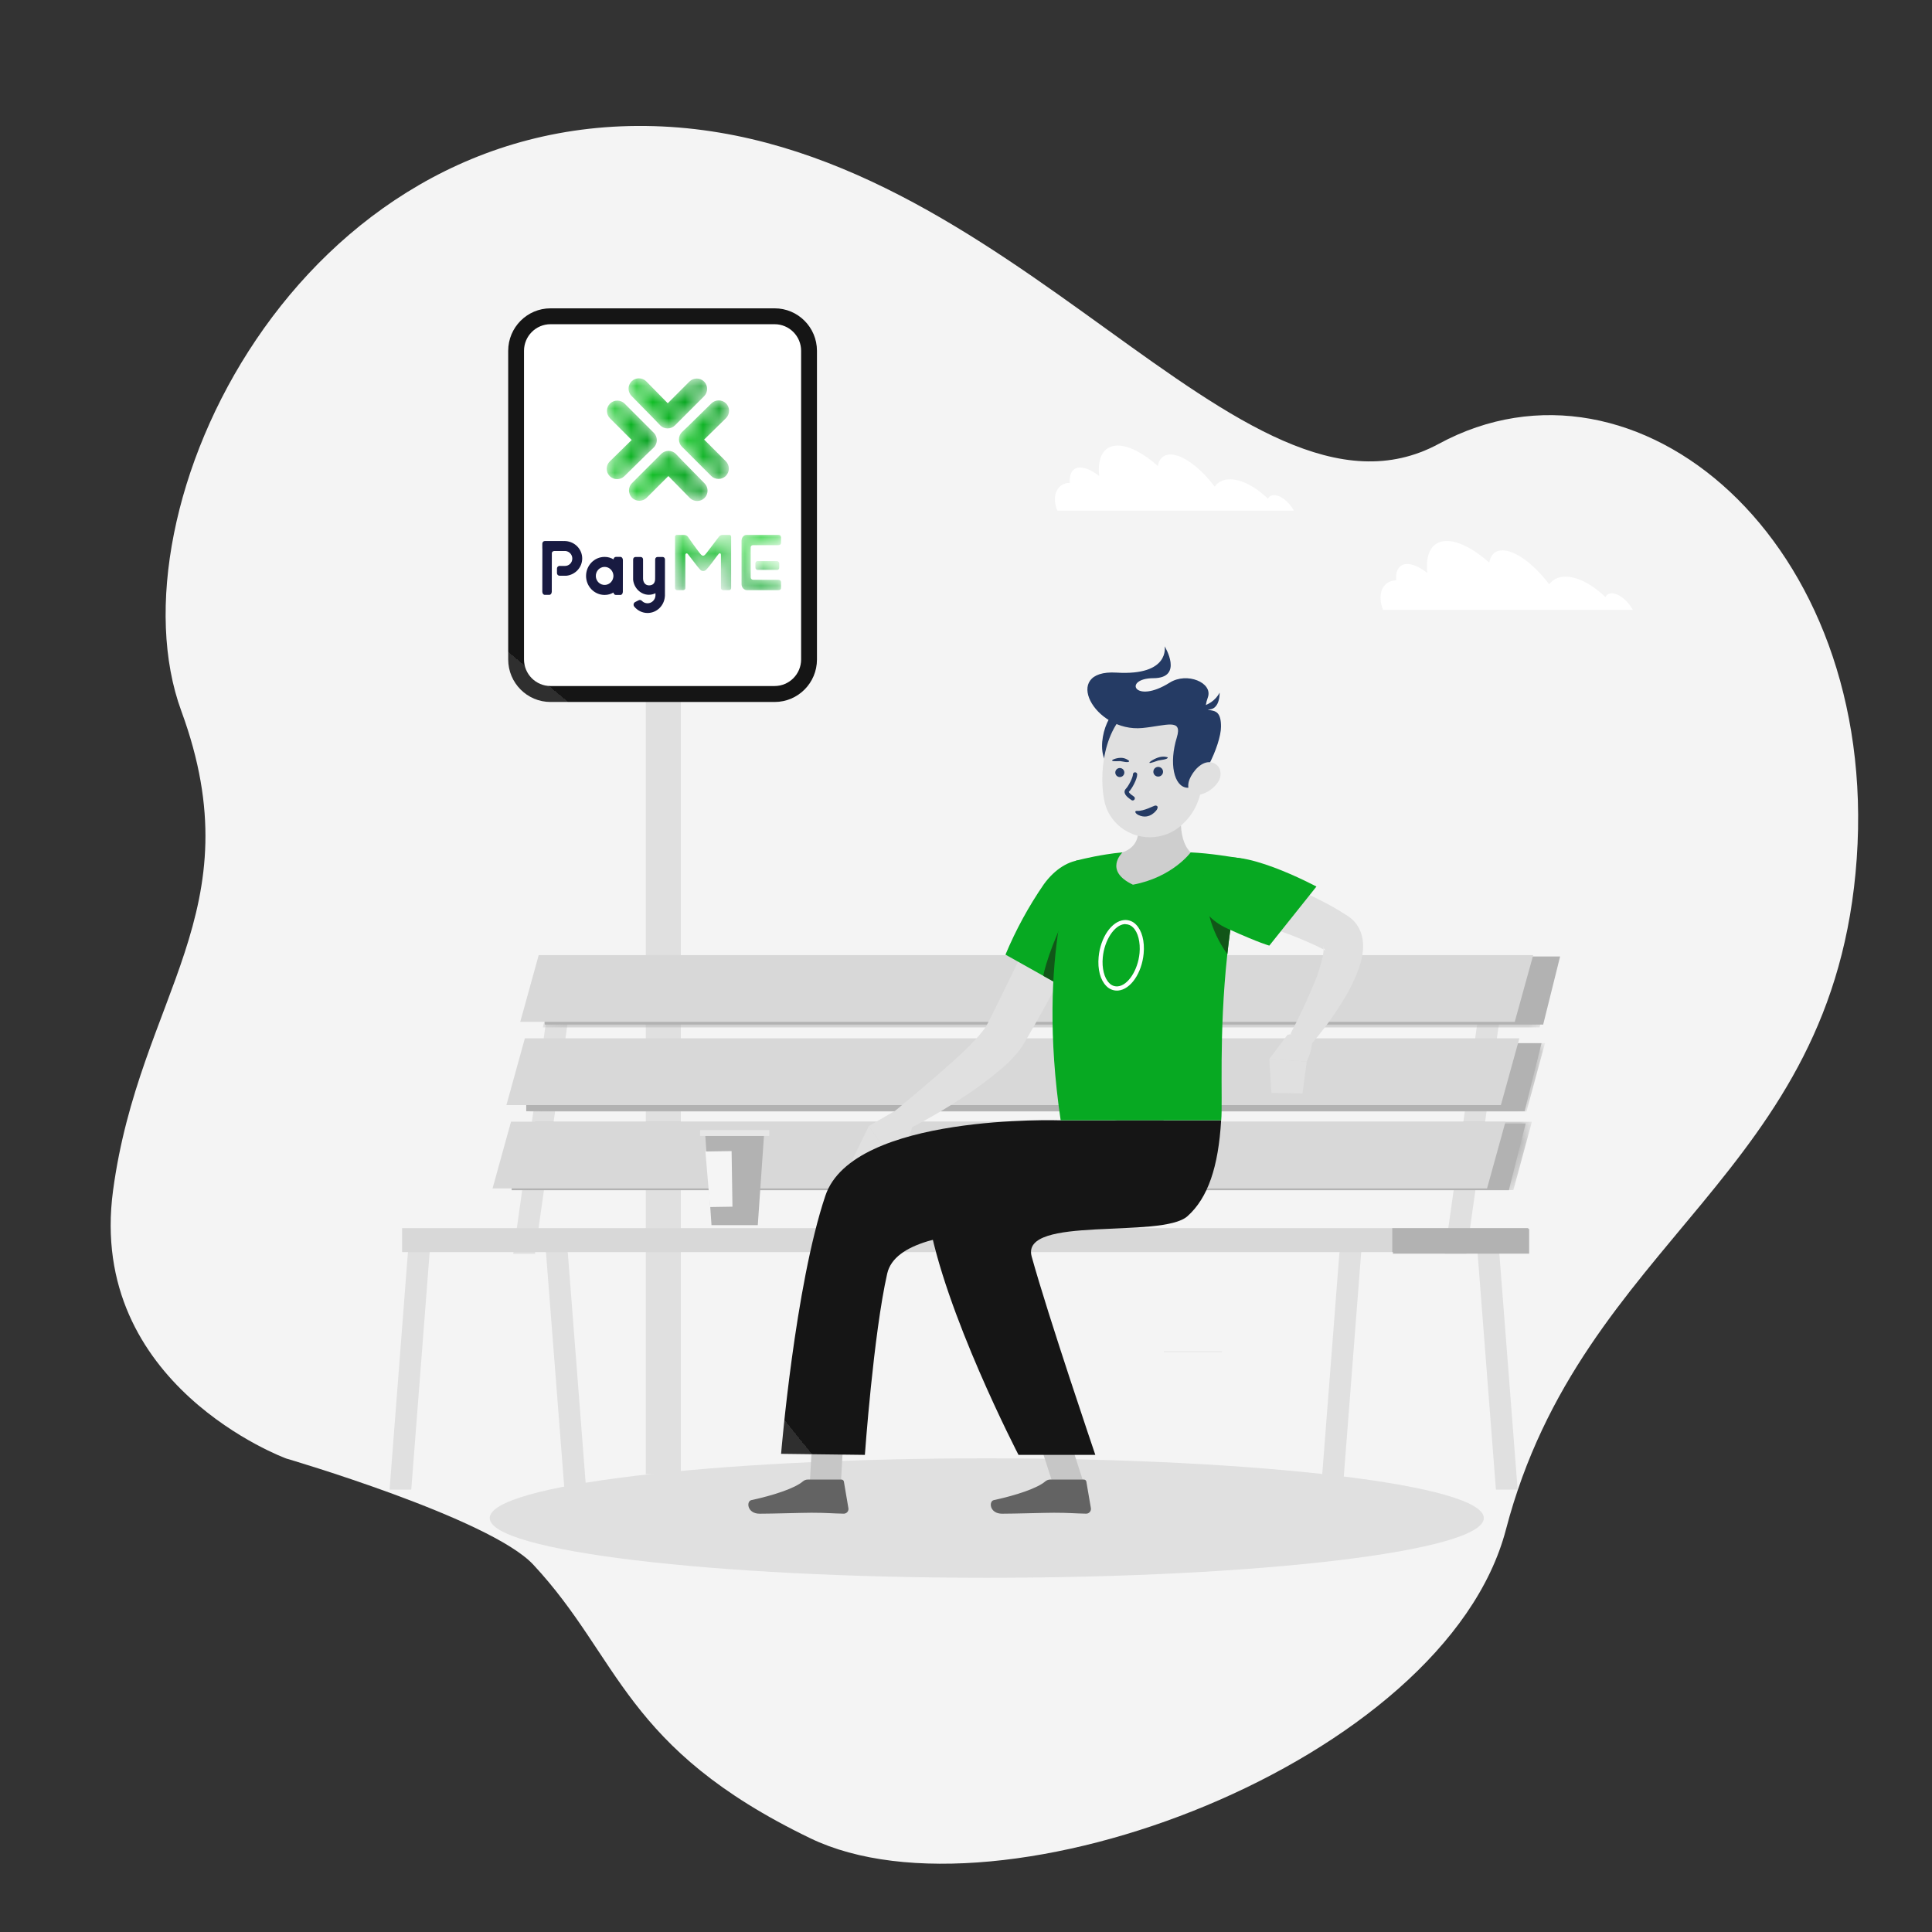 <svg xmlns="http://www.w3.org/2000/svg" xmlns:xlink="http://www.w3.org/1999/xlink" width="120" height="120" viewBox="0 0 120 120">
    <rect x="0" y="0" width="120" height="120" fill="#333333" stroke="none"/>
    <defs>
        <path id="n56cnc8z8a" d="M0 118.819L118.409 118.819 118.409 0.025 0 0.025z"/>
        <path id="vitlpaq4td" d="M.3.722v2.69c.003.206.161.37.346.367h1.938c.118 0 .168-.053.168-.147v-.349c0-.094-.067-.147-.168-.147l-1.57-.003c-.069 0-.145-.061-.145-.138L.868 1.127c0-.078.056-.14.125-.14l1.59-.003c.051 0 .153-.007.17-.139V.511c0-.094-.05-.169-.17-.162L.612.347C.426.349.298.517.3.722"/>
        <path id="nlh7hy91ig" d="M.007.203V.45c0 .09.066.154.138.153h1.219c.065 0 .125-.053.125-.153V.19C1.485.106 1.415.05 1.349.05L.132.05C.06.05.005.114.007.203"/>
        <path id="vha7cqqc8j" d="M3.01.347c-.128 0-.21.028-.278.125 0 0-.726.957-.775 1.016-.066.079-.123.153-.2.153-.083 0-.168-.112-.2-.153C1.323 1.194.811.46.811.46.762.388.658.347.562.347H.127C.065.347.014.396.014.45v3.207c0 .068.064.123.14.123h.362c.077 0 .14-.055.14-.123V1.596c0-.1.09-.14.152-.062l.416.539c.001.003.248.329.374.455.03.028.066.049.105.056.034.008.074.01.113.003.04-.006.077-.026.107-.053.13-.119.336-.39.378-.446.134-.178.384-.524.433-.572.076-.06.137-.013.132.081V3.65c0 .069.064.13.142.13h.35c.078 0 .141-.055.141-.123V.45c0-.054-.05-.103-.112-.103H3.01z"/>
        <path id="p2wfnc0enm" d="M0.172 0.268L0.172 4.51 62.185 4.51 63.233 0.268z"/>
        <path id="uttpqzic4o" d="M0.26 0.162L0.26 4.404 62.269 4.404 63.32 0.162z"/>
        <path id="b4v0tmhkmq" d="M0.216 0L0.216 4.245 62.227 4.245 63.276 0z"/>
        <path id="osh6nh6kmu" d="M2.026.187L.612 1.575l-.417.397-.002.001c-.249.25-.249.66.002.91l1.813 1.813c.25.25.66.25.91 0 .25-.251.25-.661 0-.911L1.571 2.438l1.357-1.33c.127-.126.191-.291.192-.457V.644c0-.162-.062-.324-.183-.448-.126-.128-.293-.192-.46-.192-.163 0-.326.061-.451.183"/>
        <path id="gcv1udna4x" d="M.644.028C.482.029.32.09.197.211-.056.46-.06.87.19 1.122l1.386 1.414.398.417v.001h.001c.25.25.66.25.91 0L4.697 1.14c.25-.25.25-.66 0-.911-.251-.25-.661-.25-.911 0L2.439 1.577 1.108.22C.983.093.818.03.653.028h-.01z"/>
        <path id="i2j0sqm9eA" d="M.202.205c-.25.25-.25.66 0 .911L1.55 2.463.192 3.793c-.253.249-.257.659-.009.911.249.253.658.257.911.01l1.414-1.388.417-.397h.001v-.001c.25-.251.25-.66 0-.91L1.113.205C.987.08.823.017.657.017.492.017.327.08.202.205"/>
        <path id="a54c1yw1rD" d="M2.032.201L.219 2.014c-.25.25-.25.66 0 .911.251.25.661.25.911 0l1.347-1.347 1.33 1.357c.249.253.659.256.912.008s.257-.657.008-.91L3.341.619 2.943.202V.2h-.001c-.125-.125-.29-.188-.455-.188-.165 0-.33.063-.455.188"/>
        <linearGradient id="a5mx0j2z8c" x1="80.767%" x2="19.233%" y1="6.267%" y2="100%">
            <stop offset="100%" stop-color="#151515"/>
            <stop offset=".066%" stop-color="#2F2F2F"/>
        </linearGradient>
        <linearGradient id="zklxywod7e" x1="37.038%" x2="51.951%" y1="139.061%" y2="36.369%">
            <stop offset="0%" stop-color="#00852A"/>
            <stop offset="100%" stop-color="#11CC23"/>
        </linearGradient>
        <linearGradient id="plcuitv6th" x1="7.469%" x2="54.748%" y1="138.924%" y2="39.966%">
            <stop offset="0%" stop-color="#00852A"/>
            <stop offset="100%" stop-color="#11CC23"/>
        </linearGradient>
        <linearGradient id="py1lxgstbk" x1="50.002%" x2="50.002%" y1="116.698%" y2="3.809%">
            <stop offset="0%" stop-color="#00852A"/>
            <stop offset="100%" stop-color="#11CC23"/>
        </linearGradient>
        <linearGradient id="zgd25ch3gs" x1="100%" x2="0%" y1="16.511%" y2="88.288%">
            <stop offset="100%" stop-color="#151515"/>
            <stop offset=".066%" stop-color="#2F2F2F"/>
        </linearGradient>
        <linearGradient id="89oqdonhft" x1="88.544%" x2="11.456%" y1="6.267%" y2="100%">
            <stop offset="100%" stop-color="#151515"/>
            <stop offset=".066%" stop-color="#2F2F2F"/>
        </linearGradient>
        <linearGradient id="avp7hb0gev" x1="0%" x2="100.001%" y1="50%" y2="50%">
            <stop offset="0%" stop-color="#11CC23"/>
            <stop offset="100%" stop-color="#00951C"/>
        </linearGradient>
        <linearGradient id="ky3xg1cw6y" x1="0%" x2="100%" y1="50%" y2="50%">
            <stop offset="0%" stop-color="#11CC23"/>
            <stop offset="100%" stop-color="#00951C"/>
        </linearGradient>
        <linearGradient id="xtdb8tin2B" x1="0%" x2="100%" y1="50%" y2="50%">
            <stop offset="0%" stop-color="#11CC23"/>
            <stop offset="100%" stop-color="#00951C"/>
        </linearGradient>
        <linearGradient id="2hzeeiwy7E" x1="0%" x2="100%" y1="50%" y2="50%">
            <stop offset="0%" stop-color="#11CC23"/>
            <stop offset="100%" stop-color="#00951C"/>
        </linearGradient>
    </defs>
    <g fill="none" fill-rule="evenodd">
        <g>
            <g>
                <g transform="translate(-68 -889) translate(68 889) translate(.385 .577)">
                    <path fill="#F4F4F4" d="M17.384 90.01S5.006 85.477 6.637 73.368c1.631-12.11 8.808-17.346 4.24-29.782C6.312 31.15 18.056 6.604 40.238 7.258c22.182.655 36.493 26.367 48.747 19.73 12.254-6.639 27.335 6.021 25.955 25.761-1.382 19.761-17.037 23.527-21.789 41.678-3.783 14.454-31.428 24.864-43.21 19.172-11.611-5.608-11.77-11.168-17.206-16.996-2.693-2.887-15.35-6.592-15.35-6.592"/>
                    <mask id="5qzj4hulpb" fill="#fff">
                        <use xlink:href="#n56cnc8z8a"/>
                    </mask>
                    <path fill="#E0E0E0" d="M39.728 90.983L41.902 90.983 41.902 39.087 39.728 39.087z" mask="url(#5qzj4hulpb)"/>
                    <path fill="url(#a5mx0j2z8c)" d="M33.81 18.574h13.918c1.453 0 2.63 1.182 2.63 2.64v19.17c0 1.458-1.177 2.64-2.63 2.64H33.81c-1.453 0-2.63-1.182-2.63-2.64v-19.17c0-1.458 1.177-2.64 2.63-2.64" mask="url(#5qzj4hulpb)"/>
                    <path fill="#FFF" d="M49.374 21.214V40.38c0 .913-.738 1.653-1.648 1.653H33.81c-.91 0-1.648-.74-1.648-1.653V21.214c0-.914.738-1.654 1.648-1.654h13.916c.91 0 1.648.74 1.648 1.654" mask="url(#5qzj4hulpb)"/>
                </g>
                <g fill="#181A41">
                    <path d="M7.848 2.239v-.756c0-.083-.064-.15-.144-.15h-.319c-.08 0-.145.066-.145.15L7.238 2.53c0 .013.003.074-.002.187-.01.278-.172.38-.38.38-.231 0-.369-.19-.369-.437V1.484c.001-.084-.065-.151-.145-.151h-.323c-.081-.001-.147.066-.147.15L5.87 2.571H5.87v.17c.05.528.481.94.978.94.145 0 .284-.035.41-.096v.153c-.018.263-.231.471-.492.471-.138 0-.262-.057-.351-.15-.054-.057-.136-.071-.204-.036l-.214.109c-.103.052-.13.19-.057.282.198.243.495.398.827.398.57 0 1.036-.455 1.075-1.032.003-.014.004-.025.004-.032l.002-1.51zM4.014 3.063c-.298-.049-.501-.336-.454-.641.047-.306.328-.514.626-.466.258.042.445.264.46.522l-.001.066c-.001.018-.003.036-.006.053-.047.306-.327.514-.625.466m1.072-1.735h-.289c-.071-.001-.131.065-.146.153-.158-.097-.344-.153-.551-.153-.637 0-1.153.529-1.153 1.182 0 .652.516 1.181 1.153 1.181.205 0 .39-.055.547-.15.015.086.074.15.145.15l.29.002c.082 0 .149-.088.15-.197l.003-1.971c0-.108-.066-.197-.149-.197M1.67.345L1.652.344h-.006L1.601.342l-.038.001L.39.341C.302.341.232.414.23.504v.293c0 .012.001.024.004.036L.23 3.487c0 .11.066.198.149.198h.29c.082 0 .148-.087.149-.197l.004-2.405C.835 1.021.87.978.966.961h.69l.038.003c.226.035.399.23.399.464 0 .26-.2.462-.461.462L1.3 1.888c-.089 0-.16.074-.16.165v.279c0 .09.07.165.159.165l.418.002c.557-.056.991-.516.991-1.075C2.708.85 2.25.38 1.671.344" transform="translate(-68 -889) translate(68 889) translate(33.454 33.262)"/>
                </g>
                <g transform="translate(-68 -889) translate(68 889) translate(45.759 32.877)">
                    <mask id="odjf29lr3f" fill="#fff">
                        <use xlink:href="#vitlpaq4td"/>
                    </mask>
                    <path fill="url(#zklxywod7e)" d="M.3.722v2.69c.003.206.161.37.346.367h1.938c.118 0 .168-.053.168-.147v-.349c0-.094-.067-.147-.168-.147l-1.57-.003c-.069 0-.145-.061-.145-.138L.868 1.127c0-.078.056-.14.125-.14l1.59-.003c.051 0 .153-.007.17-.139V.511c0-.094-.05-.169-.17-.162L.612.347C.426.349.298.517.3.722" mask="url(#odjf29lr3f)"/>
                </g>
                <g transform="translate(-68 -889) translate(68 889) translate(46.912 34.8)">
                    <mask id="f4p5ao341i" fill="#fff">
                        <use xlink:href="#nlh7hy91ig"/>
                    </mask>
                    <path fill="url(#plcuitv6th)" d="M.007.203V.45c0 .09.066.154.138.153h1.219c.065 0 .125-.053.125-.153V.19C1.485.106 1.415.05 1.349.05L.132.05C.06.05.005.114.007.203" mask="url(#f4p5ao341i)"/>
                </g>
                <g transform="translate(-68 -889) translate(68 889) translate(41.913 32.877)">
                    <mask id="a4vzekim8l" fill="#fff">
                        <use xlink:href="#vha7cqqc8j"/>
                    </mask>
                    <path fill="url(#py1lxgstbk)" d="M3.01.347c-.128 0-.21.028-.278.125 0 0-.726.957-.775 1.016-.066.079-.123.153-.2.153-.083 0-.168-.112-.2-.153C1.323 1.194.811.46.811.46.762.388.658.347.562.347H.127C.065.347.014.396.014.45v3.207c0 .068.064.123.14.123h.362c.077 0 .14-.055.14-.123V1.596c0-.1.09-.14.152-.062l.416.539c.001.003.248.329.374.455.03.028.066.049.105.056.034.008.074.01.113.003.04-.006.077-.026.107-.053.13-.119.336-.39.378-.446.134-.178.384-.524.433-.572.076-.06.137-.013.132.081V3.65c0 .069.064.13.142.13h.35c.078 0 .141-.055.141-.123V.45c0-.054-.05-.103-.112-.103H3.01z" mask="url(#a4vzekim8l)"/>
                </g>
                <g>
                    <path fill="#E0E0E0" d="M60.909 15.057L60.699 16.547 59.562 31.19 58.213 31.19 59.348 16.547 59.557 15.057zM67.729 15.057L67.939 16.547 69.074 31.19 70.423 31.19 69.288 16.547 69.079 15.057zM3.051 15.057L2.839 16.547 1.705 31.19.358 31.19 1.49 16.547 1.702 15.057zM9.869 15.057L10.079 16.547 11.218 31.19 12.568 31.19 11.433 16.547 11.221 15.057zM11.702.181L9.596 15.057 9.386 16.547 8.037 16.547 8.246 15.057 10.352.181zM69.556.181L67.451 15.057 67.241 16.547 65.892 16.547 66.101 15.057 68.207.181z" transform="translate(-68 -889) translate(68 889) translate(23.84 61.332)"/>
                    <path fill="#B2B2B2" d="M7.94 12.593L69.877 12.593 70.924 8.451 7.94 8.451z" transform="translate(-68 -889) translate(68 889) translate(23.84 61.332)"/>
                </g>
                <g transform="translate(-68 -889) translate(68 889) translate(31.916 69.407)">
                    <mask id="0zsn4dbvvn" fill="#fff">
                        <use xlink:href="#p2wfnc0enm"/>
                    </mask>
                    <path fill="#B2B2B2" d="M62.084 4.51L0.172 4.51 1.324 0.268 63.233 0.268z" mask="url(#0zsn4dbvvn)"/>
                </g>
                <path fill="#B2B2B2" d="M33.838 63.639L95.849 63.639 96.901 59.409 33.838 59.409z" transform="translate(-68 -889) translate(68 889)"/>
                <g transform="translate(-68 -889) translate(68 889) translate(33.454 59.41)">
                    <mask id="s52b1g92bp" fill="#fff">
                        <use xlink:href="#uttpqzic4o"/>
                    </mask>
                    <path fill="#B2B2B2" d="M62.171 4.404L0.259 4.404 1.411 0.162 63.32 0.162z" mask="url(#s52b1g92bp)"/>
                </g>
                <path fill="#B2B2B2" d="M32.685 69.022L94.697 69.022 95.747 64.793 32.685 64.793z" transform="translate(-68 -889) translate(68 889)"/>
                <g transform="translate(-68 -889) translate(68 889) translate(32.685 64.793)">
                    <mask id="xucs746rdr" fill="#fff">
                        <use xlink:href="#b4v0tmhkmq"/>
                    </mask>
                    <path fill="#B2B2B2" d="M62.128 4.245L0.216 4.245 1.367 0 63.276 0z" mask="url(#xucs746rdr)"/>
                </g>
                <g>
                    <path fill="#D8D8D8" d="M94.083 63.276L32.314 63.276 33.46 59.132 95.23 59.132zM93.223 68.447L31.454 68.447 32.6 64.301 94.37 64.301zM92.363 73.623L30.593 73.623 31.74 69.479 93.509 69.479zM24.975 77.579L86.471 77.579 86.471 76.088 24.975 76.088z" transform="translate(-68 -889) translate(68 889) translate(0 .192)"/>
                    <path fill="#B2B2B2" d="M86.469 77.579L94.921 77.579 94.921 76.088 86.469 76.088z" transform="translate(-68 -889) translate(68 889) translate(0 .192)"/>
                </g>
                <path fill="#B2B2B2" d="M86.518 77.867L94.978 77.867 94.978 76.328 86.518 76.328z" transform="translate(-68 -889) translate(68 889)"/>
                <g>
                    <path fill="#E6E6E6" d="M42.186 56.348L45.793 56.348 45.793 56.298 42.186 56.298z" transform="translate(-68 -889) translate(68 889) translate(30.103 27.629)"/>
                    <path fill="#FFF" d="M69.97 9.223c-.153.004-.291.095-.354.236-.855-.82-1.82-1.322-2.596-1.267-.356.013-.686.187-.898.473-.929-1.234-2.087-2.109-2.904-2.109-.464 0-.74.283-.822.756-.938-.83-1.887-1.34-2.637-1.34-.93 0-1.34.783-1.212 1.987-.448-.354-.884-.556-1.246-.556-.496 0-.729.395-.69 1.015-.042 0-.086.004-.129.01-.757.104-1.047.905-.683 1.822H71.32c-.34-.605-.925-1.056-1.35-1.027M49 3.126c-.15 0-.284.088-.344.223-.809-.775-1.717-1.25-2.457-1.202-.34.009-.657.174-.859.448C44.46 1.427 43.363.6 42.594.6c-.44 0-.703.268-.78.714C40.926.527 40.027.046 39.318.046c-.881 0-1.27.74-1.149 1.89-.424-.332-.84-.528-1.18-.528-.468 0-.686.375-.65.962-.041-.002-.083-.002-.124 0-.716.098-.992.86-.647 1.718h14.695c-.308-.562-.854-.99-1.264-.962" transform="translate(-68 -889) translate(68 889) translate(30.103 27.629)"/>
                    <path fill="#E0E0E0" d="M31.187 62.95c17.05 0 30.872 1.66 30.872 3.71 0 2.048-13.822 3.71-30.872 3.71S.315 68.708.315 66.66c0-2.05 13.821-3.71 30.872-3.71" transform="translate(-68 -889) translate(68 889) translate(30.103 27.629)"/>
                    <path fill="#B2B2B2" d="M17.36 42.746L16.965 48.467 14.089 48.467 14.012 47.333 13.772 43.879 13.694 42.746z" transform="translate(-68 -889) translate(68 889) translate(30.103 27.629)"/>
                    <path fill="#E6E6E6" d="M13.383 42.929L17.675 42.929 17.675 42.559 13.383 42.559z" transform="translate(-68 -889) translate(68 889) translate(30.103 27.629)"/>
                    <path fill="#F5F5F5" d="M15.338 43.867L15.391 47.32 14.001 47.342 13.712 43.892z" transform="translate(-68 -889) translate(68 889) translate(30.103 27.629)"/>
                    <path fill="#C6C6C6" d="M20.147 65.373L22.078 65.373 22.321 60.999 20.39 60.999z" transform="translate(-68 -889) translate(68 889) translate(30.103 27.629)"/>
                    <path fill="#636363" d="M20.067 64.269h2.094c.075 0 .14.054.152.128l.281 1.657c.023.16-.087.307-.247.33-.014.002-.028.004-.042.004-.732-.014-1.083-.058-2.006-.058-.564 0-2.436.06-3.218.06-.78 0-.845-.774-.515-.844 1.451-.315 2.715-.748 3.197-1.161.085-.074.192-.115.304-.116" transform="translate(-68 -889) translate(68 889) translate(30.103 27.629)"/>
                    <path fill="#E0E0E0" d="M38.086 28.464c-.652 1.386-1.333 2.746-2.04 4.1-.706 1.355-1.433 2.697-2.207 4.03l-.294.501-.074.127-.114.178c-.08.126-.154.211-.235.32-.283.342-.594.66-.93.95-.604.524-1.238 1.013-1.898 1.465-1.279.878-2.612 1.673-3.992 2.382l-.774-1.175c1.15-.962 2.321-1.935 3.417-2.918.547-.49 1.086-.993 1.547-1.496.217-.23.418-.474.604-.73.028-.052.074-.111.087-.148l.099-.19.257-.501c1.33-2.684 2.63-5.434 3.992-8.13l2.555 1.235z" transform="translate(-68 -889) translate(68 889) translate(30.103 27.629)"/>
                    <path fill="#07A922" d="M38.865 27.112c.544 1.67-2.894 6.583-2.894 6.583l-3.622-2.03c.641-1.535 1.438-2.997 2.38-4.367 1.42-1.961 3.543-2.016 4.136-.186" transform="translate(-68 -889) translate(68 889) translate(30.103 27.629)"/>
                    <path fill="#E0E0E0" d="M25.598 41.304l-1.735 1.004 1.256 1.847s1.343-.678 1.485-2.064l-1.006-.787z" transform="translate(-68 -889) translate(68 889) translate(30.103 27.629)"/>
                    <path fill="#E0E0E0" d="M22.757 44.578L24.178 44.436 25.119 44.155 23.863 42.308z" transform="translate(-68 -889) translate(68 889) translate(30.103 27.629)"/>
                    <path fill="#C6C6C6" d="M37.495 65.373L35.564 65.373 34.154 60.999 36.085 60.999z" transform="translate(-68 -889) translate(68 889) translate(30.103 27.629)"/>
                    <path fill="#636363" d="M35.126 64.269h2.093c.077-.001.141.054.153.128l.284 1.657c.02.161-.092.31-.253.33-.013.002-.026.004-.038.004-.73-.014-1.084-.058-2.005-.058-.567 0-2.436.06-3.22.06-.784 0-.843-.774-.516-.844 1.452-.315 2.715-.748 3.195-1.161.086-.074.195-.115.307-.116" transform="translate(-68 -889) translate(68 889) translate(30.103 27.629)"/>
                    <path fill="#E0E0E0" d="M46.652 26.444c.348.07.642.142.954.227.312.085.611.173.915.258.606.188 1.207.402 1.805.643.591.237 1.174.503 1.749.802.289.144.572.304.853.467.14.082.279.173.418.258l.21.132c.012 0 .123.08.195.134.08.063.155.13.227.201.254.271.432.605.515.968.063.265.084.538.062.81-.033.404-.12.8-.258 1.181-.229.63-.519 1.235-.866 1.807-.644 1.084-1.39 2.105-2.228 3.047l-1.145-.805c.532-1.032 1.055-2.126 1.483-3.179.21-.501.377-1.02.5-1.548.049-.197.07-.399.065-.601 0-.067-.023-.106-.026-.088.011.07.045.134.095.183.016.02.034.037.054.052 0 .013.06.041 0 .013l-.185-.093-.371-.186c-.258-.116-.516-.237-.774-.346-.515-.224-1.05-.426-1.588-.616-.54-.191-1.084-.367-1.635-.532-.276-.082-.552-.165-.828-.24l-.804-.212.608-2.737z" transform="translate(-68 -889) translate(68 889) translate(30.103 27.629)"/>
                    <path fill="#E0E0E0" d="M49.865 36.644l-1.13 1.502 2.321.16s.774-1.515-.044-1.856l-1.147.194z" transform="translate(-68 -889) translate(68 889) translate(30.103 27.629)"/>
                    <path fill="#E0E0E0" d="M48.867 40.249L50.796 40.287 51.064 38.306 48.735 38.146z" transform="translate(-68 -889) translate(68 889) translate(30.103 27.629)"/>
                    <path fill="url(#zgd25ch3gs)" d="M35.776 41.957s-12.893-.444-14.616 4.688c-1.89 5.618-2.748 16.026-2.748 16.026l5.204.065s.533-7.493 1.387-11.26c.887-3.912 13.475-2.134 15.074-3.564 1.276-1.14 1.92-3.07 2.091-5.955h-6.392z" transform="translate(-68 -889) translate(68 889) translate(30.103 27.629)"/>
                    <path fill="url(#89oqdonhft)" d="M39.31 41.957s-12.652.65-11.765 5.989c.97 5.847 5.613 14.79 5.613 14.79h4.771s-2.924-8.6-3.953-12.32c-.709-2.581 8.078-1.074 9.677-2.504 1.277-1.14 1.921-3.07 2.091-5.955h-6.433z" transform="translate(-68 -889) translate(68 889) translate(30.103 27.629)"/>
                    <path fill="#115618" d="M38.911 27.324c-.714-.346-1.547-.057-2.442 1.32-.894 1.379-1.676 3.683-1.768 4.34l1.271.71s3.176-4.536 2.94-6.37" transform="translate(-68 -889) translate(68 889) translate(30.103 27.629)"/>
                    <path fill="#07A922" d="M47.165 25.73c-.062.24-.12.48-.175.72v.02c-.39 1.701-.678 3.425-.861 5.16-.544 4.986-.274 9.21-.38 10.322h-9.973c-1.547-10.49.943-16.12.943-16.12s.833-.227 1.89-.392c.32-.052.66-.095 1.004-.126 1.411-.083 2.826-.083 4.236 0 .304.015.611.038.908.067 1.29.131 2.408.348 2.408.348" transform="translate(-68 -889) translate(68 889) translate(30.103 27.629)"/>
                    <path fill="#FFF" d="M39.801 29.77h-.06c-.631.057-1.247 1-1.348 2.064-.065.67.09 1.29.4 1.595.136.148.333.224.533.206.63-.056 1.249-.998 1.35-2.064.06-.67-.091-1.29-.403-1.594-.123-.13-.294-.202-.472-.202v-.005zm-.534 4.129c-.25-.002-.487-.106-.657-.287-.369-.369-.547-1.032-.475-1.806.116-1.213.81-2.22 1.583-2.289.277-.024.548.08.738.28.369.373.547 1.033.475 1.807-.117 1.216-.81 2.222-1.581 2.292l-.083.003z" transform="translate(-68 -889) translate(68 889) translate(30.103 27.629)"/>
                    <path fill="#CECECE" d="M43.567 21.07c-.337 1.362-.623 3.346.282 4.249 0 0-1.134 1.548-3.584 2.002-1.846-.872-.652-2.002-.652-2.002.918-.343 1.117-1.018.918-2.078l3.036-2.17z" transform="translate(-68 -889) translate(68 889) translate(30.103 27.629)"/>
                    <path fill="#253B64" d="M39.449 16.34c-.992.412-1.658 3.127-.452 3.75 1.206.624 2.324-4.526.452-3.75" transform="translate(-68 -889) translate(68 889) translate(30.103 27.629)"/>
                    <path fill="#E0E0E0" d="M44.843 18.979c-.252 2.17-.286 3.446-1.472 4.56-1.118 1.105-2.943 1.117-4.078.029-.426-.41-.711-.938-.815-1.513-.373-1.952.1-5.17 2.327-6.033 1.464-.629 3.173.018 3.818 1.444.215.475.291.999.22 1.513" transform="translate(-68 -889) translate(68 889) translate(30.103 27.629)"/>
                    <path fill="#253B64" d="M42.551 14.77c1.067-.673 2.698 0 2.368.917-.528 1.485.83.06.817 1.817 0 1.147-1.293 3.865-2.11 3.794-.816-.07-1.13-1.517-.634-3.124.37-1.21-.65-.733-2.134-.586-3.01.295-5.081-3.652-1.616-3.44 3.35.205 2.994-1.634 2.994-1.634s1.205 1.972-.697 1.98c-1.903.009-1.2 1.667 1.012.275" transform="translate(-68 -889) translate(68 889) translate(30.103 27.629)"/>
                    <path fill="#E0E0E0" d="M45.542 20.961c-.268.393-.674.67-1.138.774-.608.132-.845-.415-.62-.965.2-.495.76-1.16 1.345-1.047.585.113.738.763.413 1.238" transform="translate(-68 -889) translate(68 889) translate(30.103 27.629)"/>
                    <path fill="#253B64" d="M44.386 16.268c.537-.072 1.007-.396 1.265-.872 0 0 .053 1.544-1.265.872" transform="translate(-68 -889) translate(68 889) translate(30.103 27.629)"/>
                    <path fill="#115618" d="M46.99 26.444V26.48c-.39 1.701-.678 3.425-.861 5.16-1.086-1.53-1.406-3.129-1.215-4.128.21-1.104 1.424-1.135 2.076-1.068" transform="translate(-68 -889) translate(68 889) translate(30.103 27.629)"/>
                    <path fill="#07A922" d="M45.337 25.902c1.362-1.13 6.326 1.535 6.326 1.535l-2.925 3.667s-.515-.116-2.578-1.045c-2.164-.976-2.285-2.947-.823-4.157" transform="translate(-68 -889) translate(68 889) translate(30.103 27.629)"/>
                    <path fill="#253B64" d="M42.425 19.412s-.202-.085-.5-.016c-.297.069-.684.317-.633.358.051.04.436-.113.541-.144.105-.032.637-.066.592-.198M41.533 20.305c0 .166.135.301.301.301.167 0 .302-.135.302-.301 0-.166-.135-.301-.302-.301-.166 0-.3.135-.3.301M39.17 20.355c0 .155.126.28.28.28.156 0 .282-.125.282-.28 0-.156-.126-.281-.281-.281-.155 0-.281.125-.281.28M40.029 19.633s-.164-.162-.437-.189c-.274-.026-.658.11-.62.172.038.061.404.027.502.029.098.002.572.147.555-.012M41.754 22.657s-.434.676-1.148.336c-.189-.09-.292-.273-.064-.258.392.027 1.046-.328 1.098-.33.051-.002.25.004.114.252" transform="translate(-68 -889) translate(68 889) translate(30.103 27.629)"/>
                    <path stroke="#253B64" stroke-linecap="round" stroke-linejoin="round" stroke-width=".265" d="M40.398 20.472c0 .238-.297.802-.474.98-.179.178.207.415.326.504" transform="translate(-68 -889) translate(68 889) translate(30.103 27.629)"/>
                </g>
                <g>
                    <g transform="translate(-68 -889) translate(68 889) translate(37.684 23.456) translate(4.48 1.409)">
                        <mask id="c3xh1tcwbw" fill="#fff">
                            <use xlink:href="#osh6nh6kmu"/>
                        </mask>
                        <path fill="url(#avp7hb0gev)" d="M2.026.187L.612 1.575l-.417.397-.002.001c-.249.25-.249.66.002.91l1.813 1.813c.25.25.66.25.91 0 .25-.251.25-.661 0-.911L1.571 2.438l1.357-1.33c.127-.126.191-.291.192-.457V.644c0-.162-.062-.324-.183-.448-.126-.128-.293-.192-.46-.192-.163 0-.326.061-.451.183" mask="url(#c3xh1tcwbw)"/>
                    </g>
                    <g transform="translate(-68 -889) translate(68 889) translate(37.684 23.456) translate(1.352 .014)">
                        <mask id="lc482lamxz" fill="#fff">
                            <use xlink:href="#gcv1udna4x"/>
                        </mask>
                        <path fill="url(#ky3xg1cw6y)" d="M.644.028C.482.029.32.09.197.211-.056.46-.06.87.19 1.122l1.386 1.414.398.417v.001h.001c.25.25.66.25.91 0L4.697 1.14c.25-.25.25-.66 0-.911-.251-.25-.661-.25-.911 0L2.439 1.577 1.108.22C.983.093.818.03.653.028h-.01z" mask="url(#lc482lamxz)"/>
                    </g>
                    <g transform="translate(-68 -889) translate(68 889) translate(37.684 23.456) translate(0 1.409)">
                        <mask id="0r7hgn39tC" fill="#fff">
                            <use xlink:href="#i2j0sqm9eA"/>
                        </mask>
                        <path fill="url(#xtdb8tin2B)" d="M.202.205c-.25.25-.25.66 0 .911L1.55 2.463.192 3.793c-.253.249-.257.659-.009.911.249.253.658.257.911.01l1.414-1.388.417-.397h.001v-.001c.25-.251.25-.66 0-.91L1.113.205C.987.08.823.017.657.017.492.017.327.08.202.205" mask="url(#0r7hgn39tC)"/>
                    </g>
                    <g transform="translate(-68 -889) translate(68 889) translate(37.684 23.456) translate(1.352 4.536)">
                        <mask id="d8cdw3odgF" fill="#fff">
                            <use xlink:href="#a54c1yw1rD"/>
                        </mask>
                        <path fill="url(#2hzeeiwy7E)" d="M2.032.201L.219 2.014c-.25.25-.25.66 0 .911.251.25.661.25.911 0l1.347-1.347 1.33 1.357c.249.253.659.256.912.008s.257-.657.008-.91L3.341.619 2.943.202V.2h-.001c-.125-.125-.29-.188-.455-.188-.165 0-.33.063-.455.188" mask="url(#d8cdw3odgF)"/>
                    </g>
                </g>
            </g>
        </g>
    </g>
</svg>
